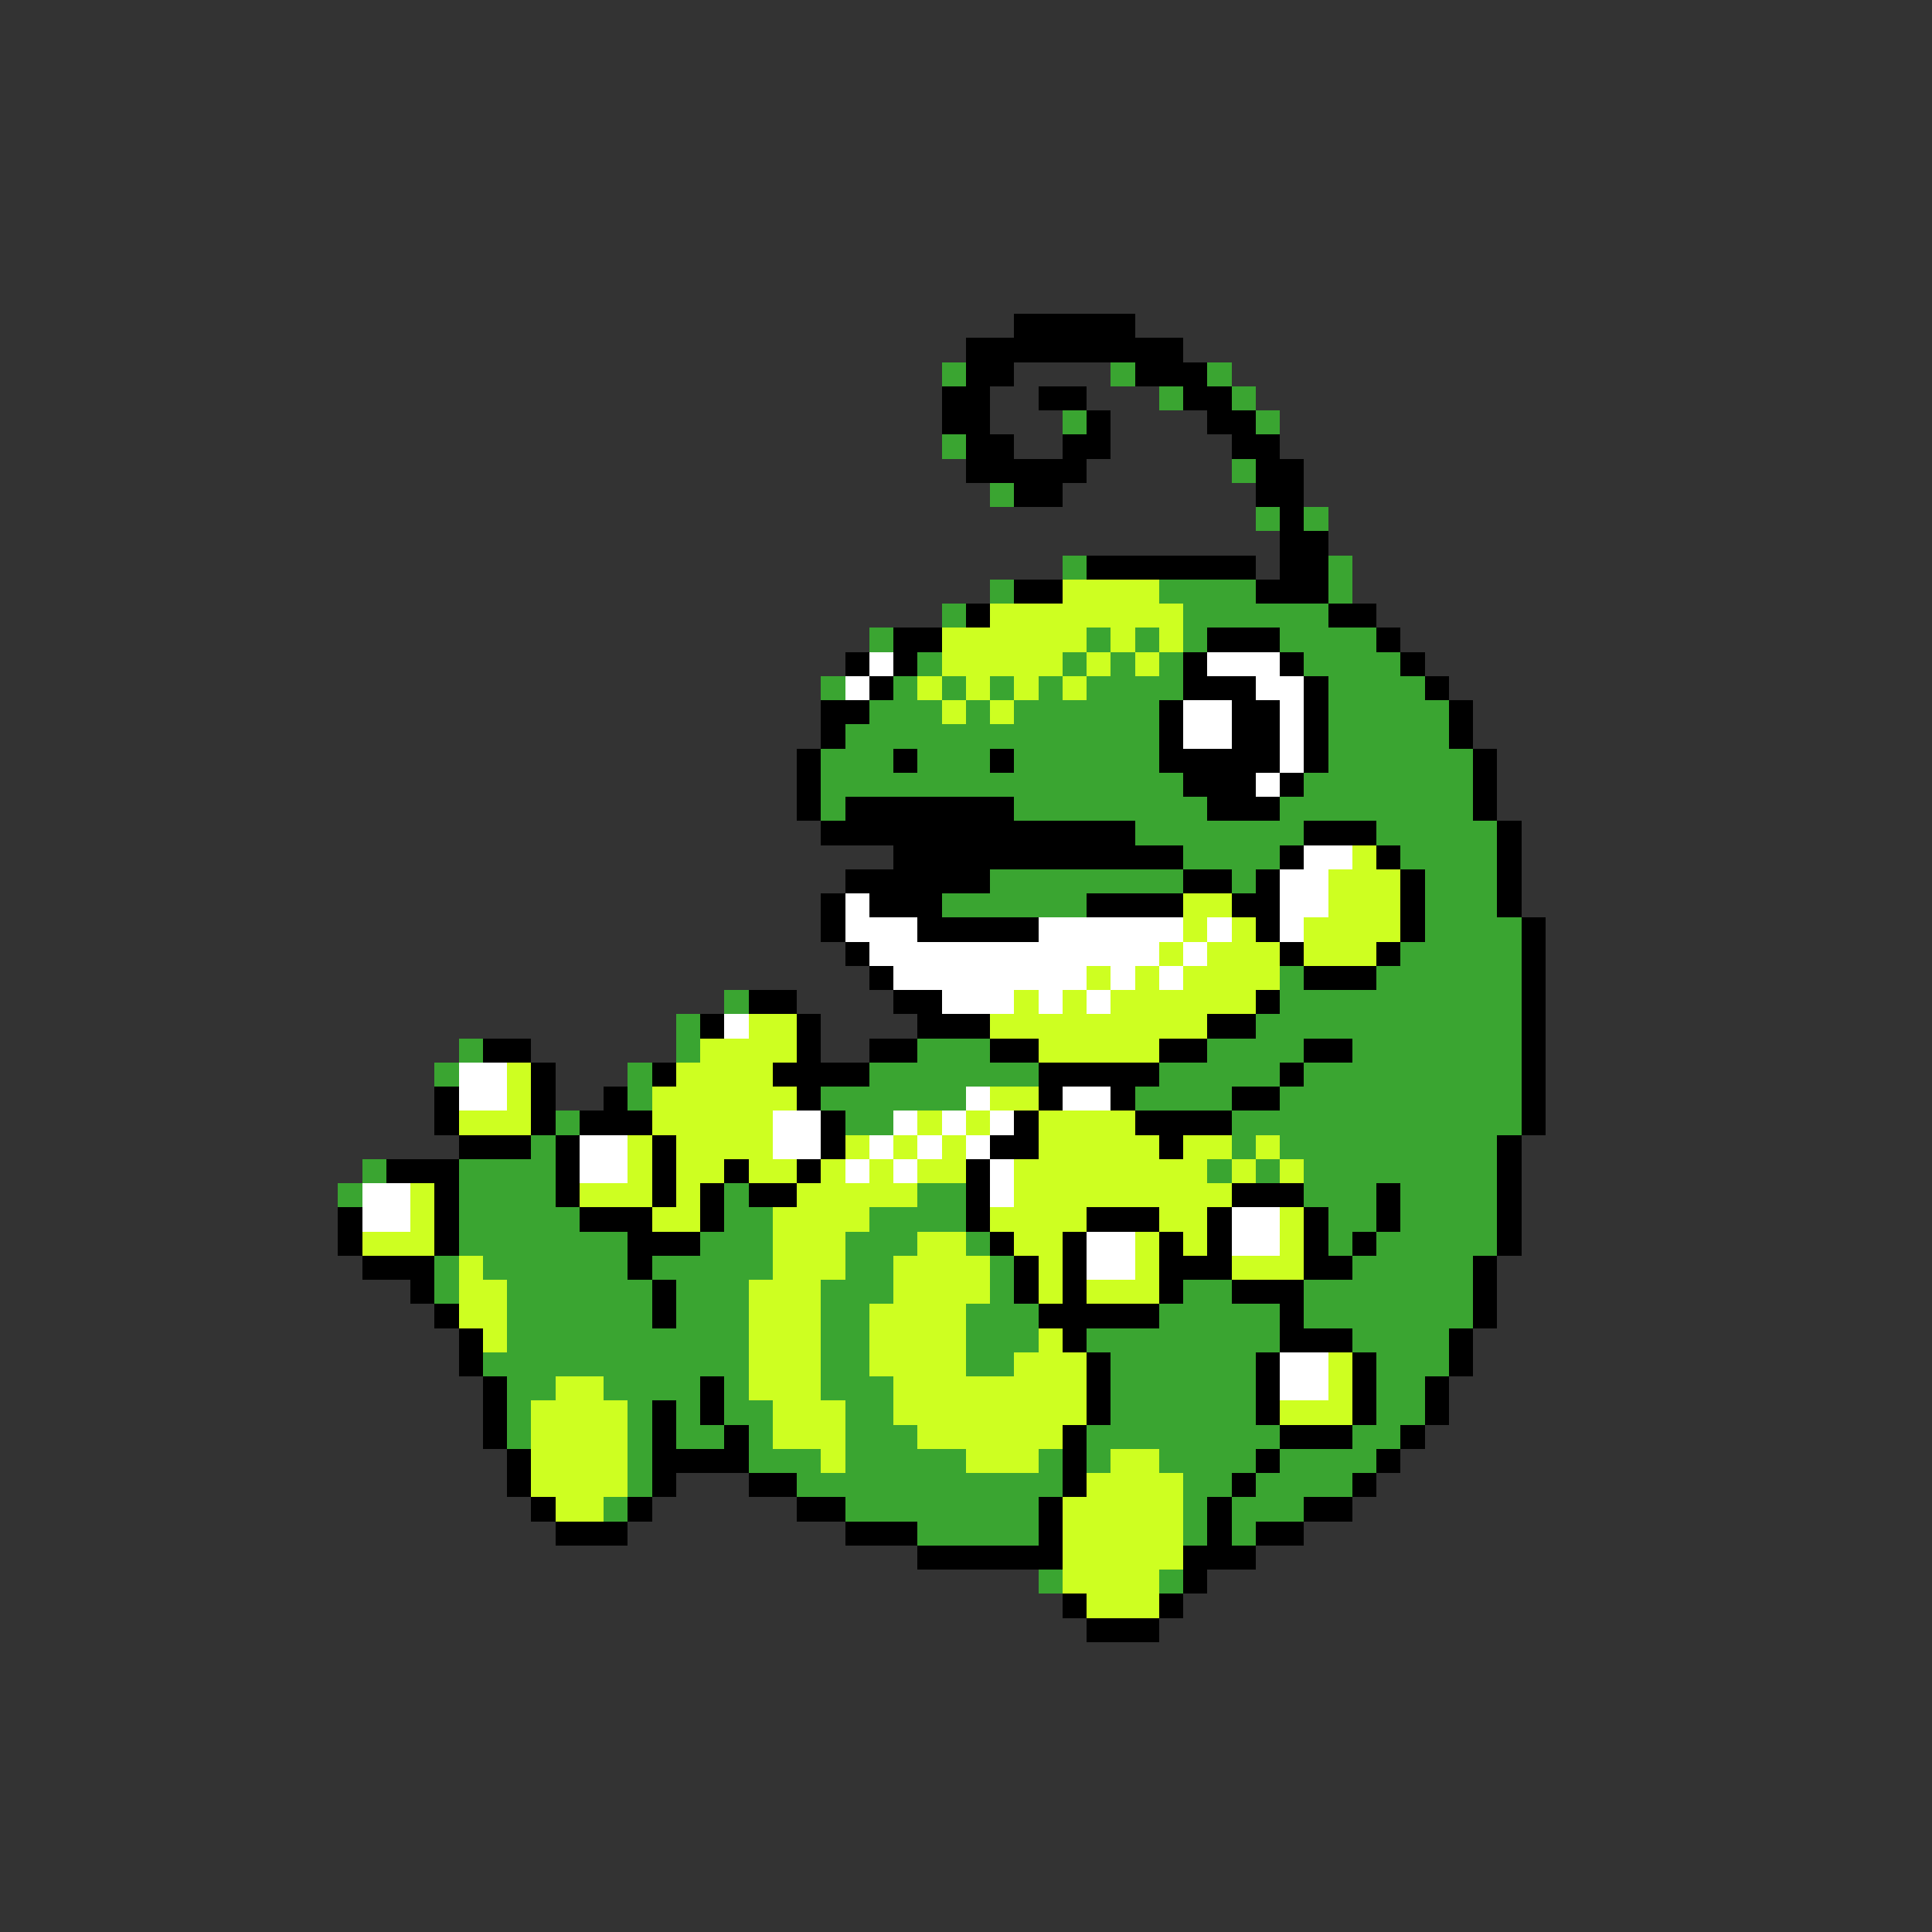 <svg xmlns="http://www.w3.org/2000/svg" viewBox="0 -0.5 80 80" shape-rendering="crispEdges">
<rect x="0" y="-0.5" width="80" height="80" fill="#333333" stroke="none"/>
<path stroke="#000000" d="M42 13h5M40 14h9M40 15h2M47 15h3M39 16h2M43 16h2M49 16h2M39 17h2M45 17h1M50 17h2M40 18h2M44 18h2M51 18h2M40 19h5M52 19h2M42 20h2M52 20h2M53 21h1M53 22h2M45 23h7M53 23h2M42 24h2M52 24h3M40 25h1M55 25h2M37 26h2M50 26h3M57 26h1M35 27h1M37 27h1M49 27h1M53 27h1M58 27h1M36 28h1M49 28h3M54 28h1M59 28h1M34 29h2M48 29h1M51 29h2M54 29h1M60 29h1M34 30h1M48 30h1M51 30h2M54 30h1M60 30h1M33 31h1M37 31h1M41 31h1M48 31h5M54 31h1M61 31h1M33 32h1M49 32h3M53 32h1M61 32h1M33 33h1M35 33h7M50 33h3M61 33h1M34 34h13M54 34h3M62 34h1M37 35h12M53 35h1M57 35h1M62 35h1M35 36h6M49 36h2M52 36h1M58 36h1M62 36h1M34 37h1M36 37h3M45 37h4M51 37h2M58 37h1M62 37h1M34 38h1M38 38h5M52 38h1M58 38h1M63 38h1M35 39h1M53 39h1M57 39h1M63 39h1M36 40h1M54 40h3M63 40h1M31 41h2M37 41h2M52 41h1M63 41h1M29 42h1M33 42h1M38 42h3M50 42h2M63 42h1M20 43h2M33 43h1M36 43h2M41 43h2M48 43h2M54 43h2M63 43h1M22 44h1M27 44h1M32 44h4M43 44h5M53 44h1M63 44h1M18 45h1M22 45h1M25 45h1M33 45h1M43 45h1M46 45h1M51 45h2M63 45h1M18 46h1M22 46h1M24 46h3M34 46h1M42 46h1M47 46h4M63 46h1M19 47h3M23 47h1M27 47h1M34 47h1M41 47h2M48 47h1M62 47h1M16 48h3M23 48h1M27 48h1M30 48h1M33 48h1M40 48h1M62 48h1M18 49h1M23 49h1M27 49h1M29 49h1M31 49h2M40 49h1M51 49h3M57 49h1M62 49h1M14 50h1M18 50h1M24 50h3M29 50h1M40 50h1M45 50h3M50 50h1M54 50h1M57 50h1M62 50h1M14 51h1M18 51h1M26 51h3M41 51h1M44 51h1M48 51h1M50 51h1M54 51h1M56 51h1M62 51h1M15 52h3M26 52h1M42 52h1M44 52h1M48 52h3M54 52h2M61 52h1M17 53h1M27 53h1M42 53h1M44 53h1M48 53h1M51 53h3M61 53h1M18 54h1M27 54h1M43 54h5M53 54h1M61 54h1M19 55h1M44 55h1M53 55h3M60 55h1M19 56h1M45 56h1M52 56h1M56 56h1M60 56h1M20 57h1M29 57h1M45 57h1M52 57h1M56 57h1M59 57h1M20 58h1M27 58h1M29 58h1M45 58h1M52 58h1M56 58h1M59 58h1M20 59h1M27 59h1M30 59h1M44 59h1M53 59h3M58 59h1M21 60h1M27 60h4M44 60h1M52 60h1M57 60h1M21 61h1M27 61h1M31 61h2M44 61h1M51 61h1M56 61h1M22 62h1M26 62h1M33 62h2M43 62h1M50 62h1M54 62h2M23 63h3M35 63h3M43 63h1M50 63h1M52 63h2M38 64h6M49 64h3M49 65h1M44 66h1M48 66h1M45 67h3" />
<path stroke="#3aa531" d="M39 15h1M46 15h1M50 15h1M48 16h1M51 16h1M44 17h1M52 17h1M39 18h1M51 19h1M41 20h1M52 21h1M54 21h1M44 23h1M55 23h1M41 24h1M48 24h4M55 24h1M39 25h1M49 25h6M36 26h1M45 26h1M47 26h1M49 26h1M53 26h4M38 27h1M44 27h1M46 27h1M48 27h1M54 27h4M34 28h1M37 28h1M39 28h1M41 28h1M43 28h1M45 28h4M55 28h4M36 29h3M40 29h1M42 29h6M55 29h5M35 30h13M55 30h5M34 31h3M38 31h3M42 31h6M55 31h6M34 32h15M54 32h7M34 33h1M42 33h8M53 33h8M47 34h7M57 34h5M49 35h4M58 35h4M41 36h8M51 36h1M59 36h3M39 37h6M59 37h3M59 38h4M58 39h5M53 40h1M57 40h6M30 41h1M53 41h10M28 42h1M52 42h11M19 43h1M28 43h1M38 43h3M50 43h4M56 43h7M18 44h1M26 44h1M36 44h7M48 44h5M54 44h9M26 45h1M34 45h6M47 45h4M53 45h10M23 46h1M35 46h2M51 46h12M22 47h1M51 47h1M53 47h9M15 48h1M19 48h4M50 48h1M52 48h1M54 48h8M14 49h1M19 49h4M30 49h1M38 49h2M54 49h3M58 49h4M19 50h5M30 50h2M36 50h4M55 50h2M58 50h4M19 51h7M29 51h3M35 51h3M40 51h1M55 51h1M57 51h5M18 52h1M20 52h6M27 52h5M35 52h2M41 52h1M56 52h5M18 53h1M21 53h6M28 53h3M34 53h3M41 53h1M49 53h2M54 53h7M21 54h6M28 54h3M34 54h2M40 54h3M48 54h5M54 54h7M21 55h10M34 55h2M40 55h3M45 55h8M56 55h4M20 56h11M34 56h2M40 56h2M46 56h6M57 56h3M21 57h2M25 57h4M30 57h1M34 57h3M46 57h6M57 57h2M21 58h1M26 58h1M28 58h1M30 58h2M35 58h2M46 58h6M57 58h2M21 59h1M26 59h1M28 59h2M31 59h1M35 59h3M45 59h8M56 59h2M26 60h1M31 60h3M35 60h5M43 60h1M45 60h1M48 60h4M53 60h4M26 61h1M33 61h11M49 61h2M52 61h4M25 62h1M35 62h8M49 62h1M51 62h3M38 63h5M49 63h1M51 63h1M43 65h1M48 65h1" />
<path stroke="#ceff21" d="M44 24h4M41 25h8M39 26h6M46 26h1M48 26h1M39 27h5M45 27h1M47 27h1M38 28h1M40 28h1M42 28h1M44 28h1M39 29h1M41 29h1M56 35h1M55 36h3M49 37h2M55 37h3M49 38h1M51 38h1M54 38h4M48 39h1M50 39h3M54 39h3M45 40h1M47 40h1M49 40h4M42 41h1M44 41h1M46 41h6M31 42h2M41 42h9M29 43h4M43 43h5M21 44h1M28 44h4M21 45h1M27 45h6M41 45h2M19 46h3M27 46h5M38 46h1M40 46h1M43 46h4M26 47h1M28 47h4M35 47h1M37 47h1M39 47h1M43 47h5M49 47h2M52 47h1M26 48h1M28 48h2M31 48h2M34 48h1M36 48h1M38 48h2M42 48h8M51 48h1M53 48h1M17 49h1M24 49h3M28 49h1M33 49h5M42 49h9M17 50h1M27 50h2M32 50h4M41 50h4M48 50h2M53 50h1M15 51h3M32 51h3M38 51h2M42 51h2M47 51h1M49 51h1M53 51h1M19 52h1M32 52h3M37 52h4M43 52h1M47 52h1M51 52h3M19 53h2M31 53h3M37 53h4M43 53h1M45 53h3M19 54h2M31 54h3M36 54h4M20 55h1M31 55h3M36 55h4M43 55h1M31 56h3M36 56h4M42 56h3M55 56h1M23 57h2M31 57h3M37 57h8M55 57h1M22 58h4M32 58h3M37 58h8M53 58h3M22 59h4M32 59h3M38 59h6M22 60h4M34 60h1M40 60h3M46 60h2M22 61h4M45 61h4M23 62h2M44 62h5M44 63h5M44 64h5M44 65h4M45 66h3" />
<path stroke="#ffffff" d="M36 27h1M50 27h3M35 28h1M52 28h2M49 29h2M53 29h1M49 30h2M53 30h1M53 31h1M52 32h1M54 35h2M53 36h2M35 37h1M53 37h2M35 38h3M43 38h6M50 38h1M53 38h1M36 39h12M49 39h1M37 40h8M46 40h1M48 40h1M39 41h3M43 41h1M45 41h1M30 42h1M19 44h2M19 45h2M40 45h1M44 45h2M32 46h2M37 46h1M39 46h1M41 46h1M24 47h2M32 47h2M36 47h1M38 47h1M40 47h1M24 48h2M35 48h1M37 48h1M41 48h1M15 49h2M41 49h1M15 50h2M51 50h2M45 51h2M51 51h2M45 52h2M53 56h2M53 57h2" />
</svg>